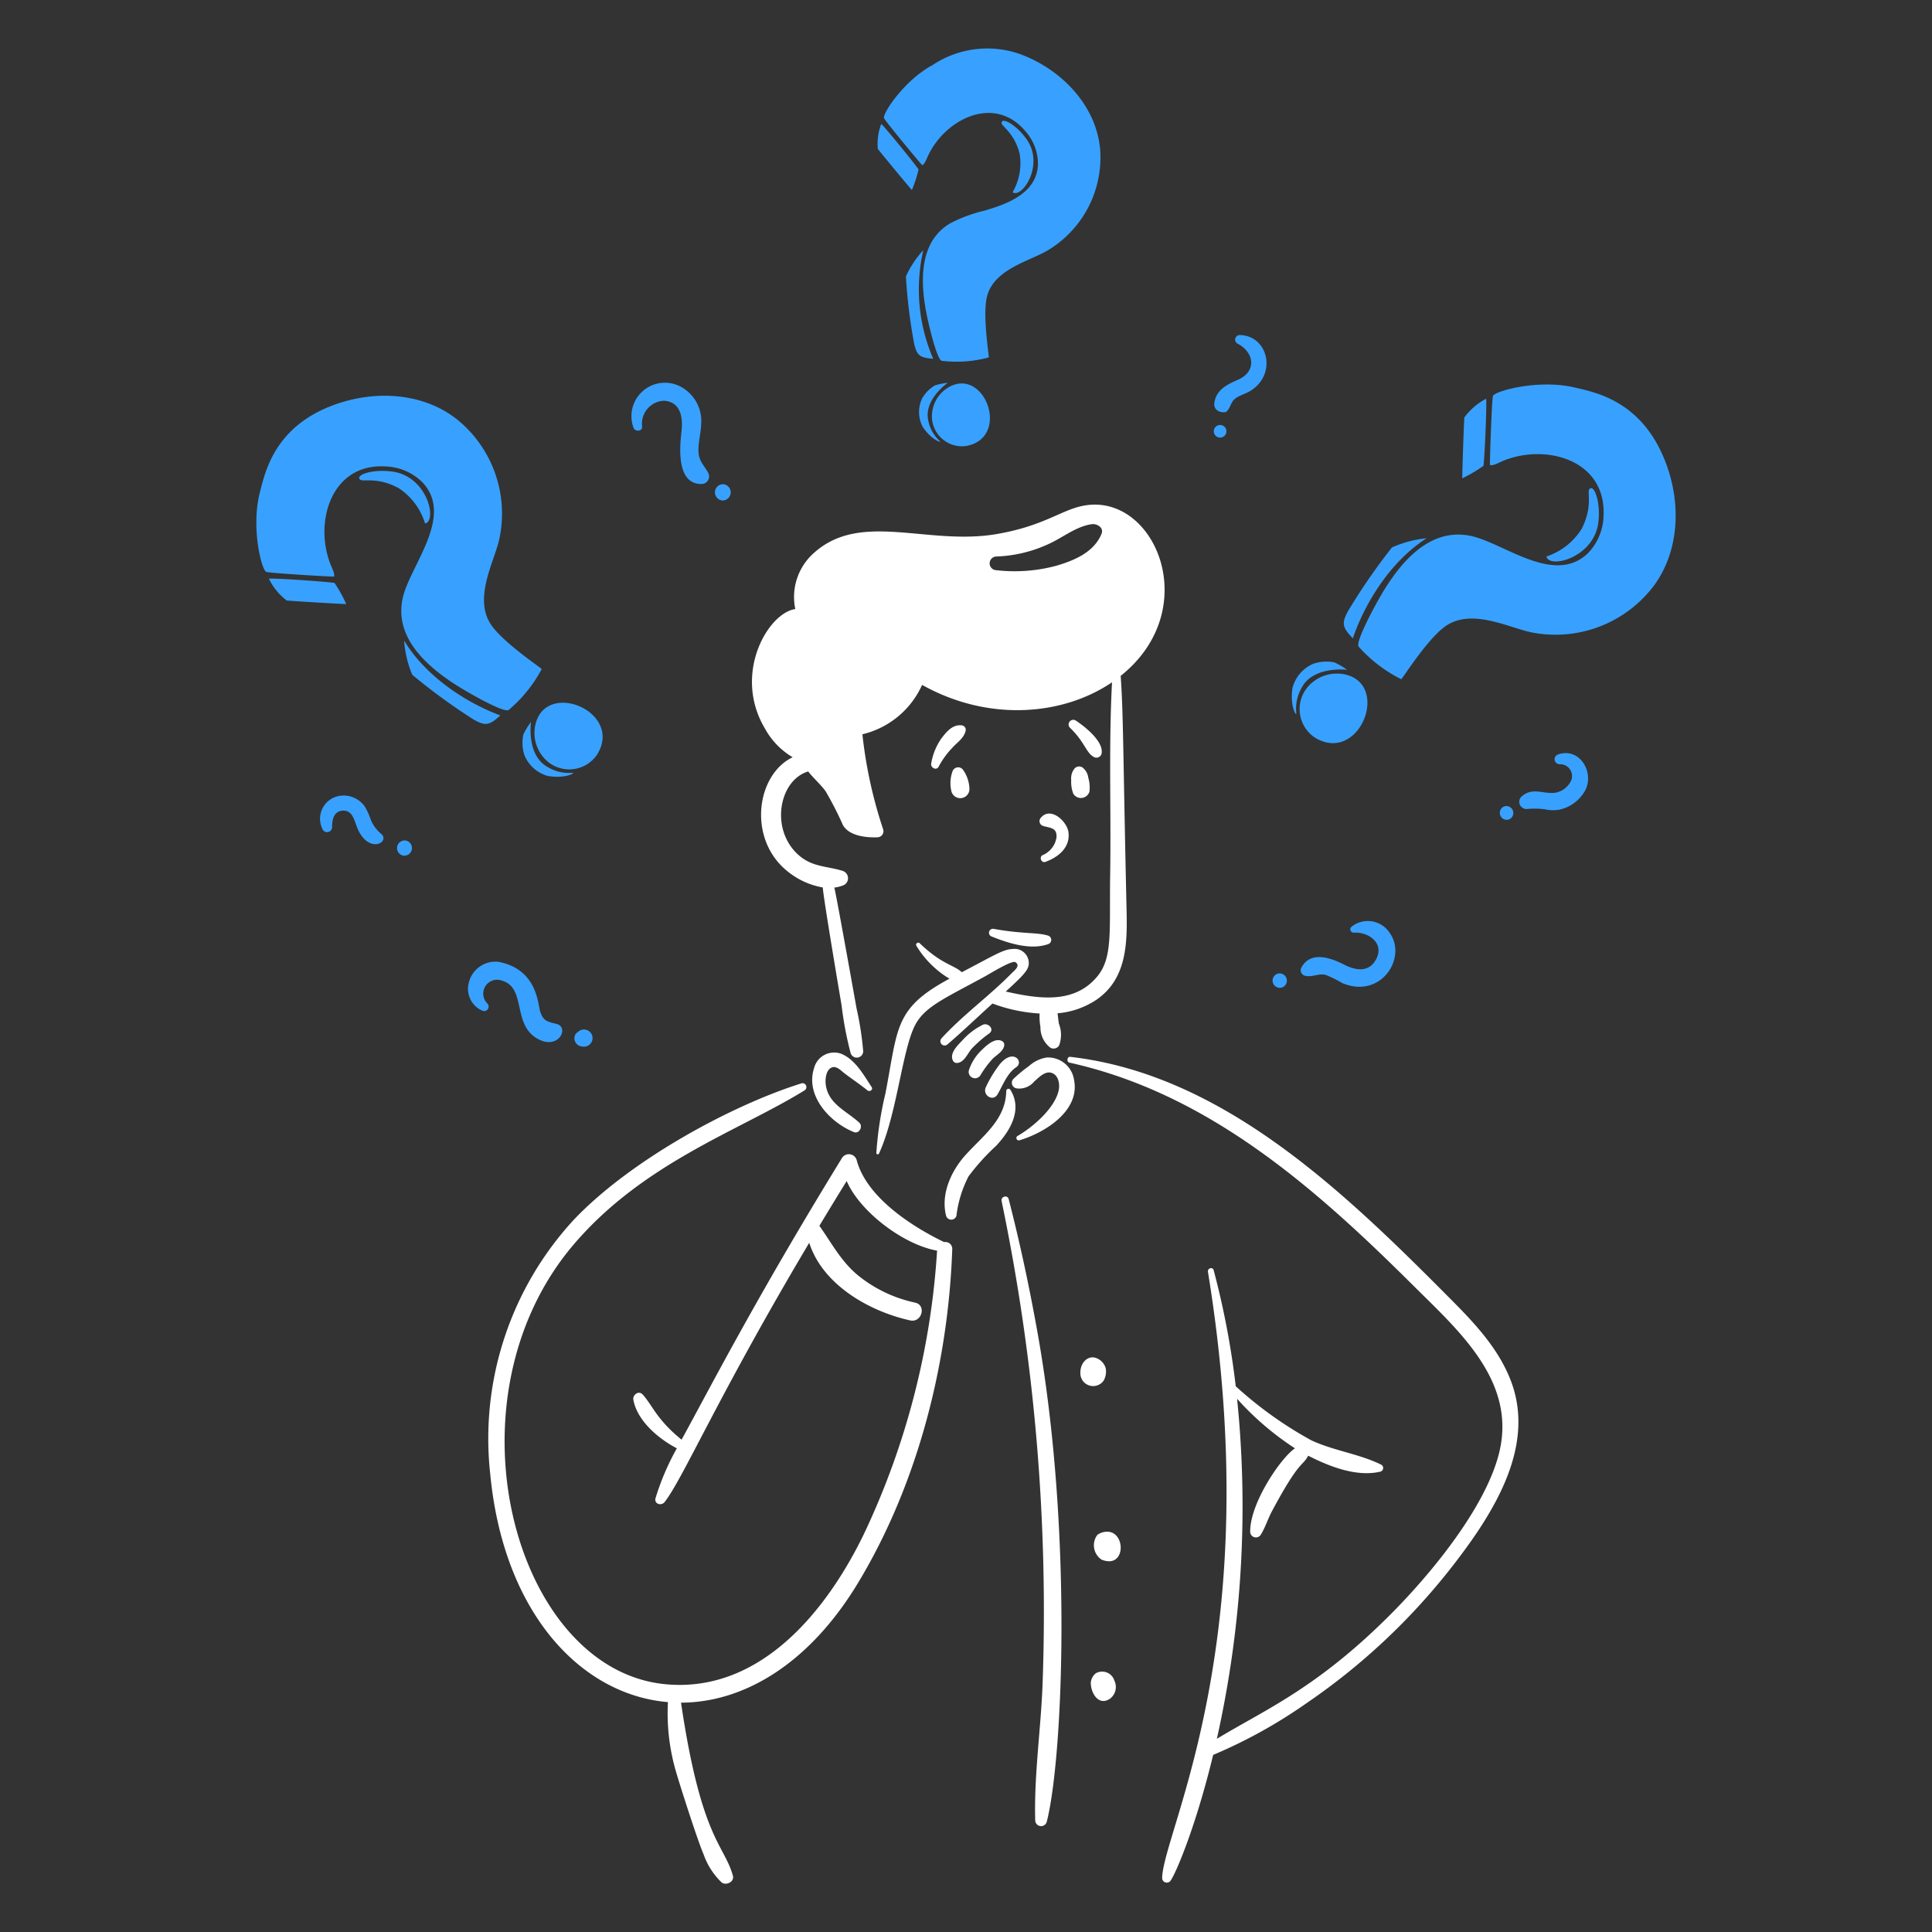 <svg viewBox="0 0 4096 4096" xmlns="http://www.w3.org/2000/svg"
    id="Asking-Question-4--Streamline-Brooklyn.svg" height="4096" width="4096">
    <rect x="0" y="0" width="4096" height="4096" fill="#333333" stroke="none"/>
    <desc>Asking Question 4 Streamline Illustration: https://streamlinehq.com</desc>
    <path
        d="M2083.922 2172.477a144.855 144.855 0 0 0 -44.216 33.853c-10.056 10.527 -27.607 27.279 -19.067 42.906a8.806 8.806 0 0 0 7.619 4.383c15.626 -0.225 22.753 -19.743 31.621 -30.106a260.567 260.567 0 0 1 37.929 -32.973c11.1 -8.929 -3.011 -22.774 -13.885 -18.063Z"
        fill="#ffffff" stroke-width="1"></path>
    <path
        d="M2124.964 2207.498c-14.336 -8.397 -32.44 7.741 -42.23 17.306a104.796 104.796 0 0 0 -28.672 44.38 13.496 13.496 0 0 0 24.576 10.383 208.548 208.548 0 0 1 26.276 -35.308c8.581 -8.192 23.88 -16.384 24.207 -29.512a8.315 8.315 0 0 0 -4.157 -7.25Z"
        fill="#ffffff" stroke-width="1"></path>
    <path
        d="M2115.871 2261.299a250.143 250.143 0 0 0 -25.989 44.052c-7.25 16.691 15.401 31.232 25.088 14.643 11.387 -19.456 20.152 -44.38 39.342 -57.344 18.166 -12.247 -8.663 -43.54 -38.441 -1.352Z"
        fill="#ffffff" stroke-width="1"></path>
    <path
        d="M2133.34 2312.868c-0.84 61.297 -50.176 95.396 -87.142 136.765 -30.003 33.567 -51.999 82.432 -40.387 128.041a11.448 11.448 0 0 0 21.893 0 243.712 243.712 0 0 1 25.846 -83.968 471.142 471.142 0 0 1 58.327 -64.492c30.208 -32.317 56.381 -76.636 30.269 -118.641a4.751 4.751 0 0 0 -8.806 2.294Z"
        fill="#ffffff" stroke-width="1"></path>
    <path
        d="M2216.202 1827.287c27.689 -10.035 53.453 -30.72 48.927 -63.365 -3.195 -22.815 -37.622 -54.702 -58.327 -30.372a10.629 10.629 0 0 0 4.649 17.51c14.909 4.547 30.167 3.4 28.324 24.76a48.783 48.783 0 0 1 -29.471 37.233c-7.782 4.014 -2.56 17.265 5.898 14.234Z"
        fill="#ffffff" stroke-width="1"></path>
    <path
        d="M2019.328 1635.594a73.38 73.38 0 0 0 -2.048 42.865 19.436 19.436 0 0 0 38.011 -5.14 73.134 73.134 0 0 0 -13.21 -40.694 12.698 12.698 0 0 0 -22.753 2.97Z"
        fill="#ffffff" stroke-width="1"></path>
    <path
        d="M2278.687 1628.631a33.403 33.403 0 0 0 -7.619 25.334 69.775 69.775 0 0 0 4.424 28.815 18.903 18.903 0 0 0 34.222 -4.485 71.209 71.209 0 0 0 -2.437 -29.245 32.502 32.502 0 0 0 -13.169 -22.528 13.455 13.455 0 0 0 -15.421 2.109Z"
        fill="#ffffff" stroke-width="1"></path>
    <path
        d="M2268.16 1542.615c33.751 32.502 34.468 55.747 53.453 63.365a11.264 11.264 0 0 0 13.722 -7.782c5.386 -24.576 -32.276 -55.972 -55.296 -70.984a9.871 9.871 0 0 0 -11.878 15.401Z"
        fill="#ffffff" stroke-width="1"></path>
    <path
        d="M1990.083 1625.211a178.606 178.606 0 0 1 29.348 -40.264c10.24 -11.51 24.064 -19.681 27.75 -35.512a9.421 9.421 0 0 0 -8.868 -11.674c-19.149 -2.171 -32.666 14.705 -43.008 28.529a129.536 129.536 0 0 0 -21.033 52.285c-2.048 9.073 11.387 15.954 15.811 6.636Z"
        fill="#ffffff" stroke-width="1"></path>
    <path
        d="M2102.682 1985.597c35.041 13.988 81.92 29.266 119.296 16.118a9.503 9.503 0 0 0 0 -18.166c-23.163 -7.25 -52.797 -2.99 -114.811 -14.213a8.438 8.438 0 0 0 -4.485 16.261Z"
        fill="#ffffff" stroke-width="1"></path>
    <path
        d="M1847.972 2304.696c-16.794 -25.395 -34.591 -58.388 -64.594 -70.636a43.909 43.909 0 0 0 -57.508 30.577c-19.046 58.429 33.772 115.261 84.541 135.475 11.182 4.485 19.722 -12.124 11.51 -19.784 -27.3 -25.416 -67.031 -39.854 -71.414 -82.493 -1.085 -10.588 0.696 -30.167 13.292 -34.816 9.626 -3.564 18.596 6.267 25.19 11.407 16.384 12.698 34.058 24.228 50.012 37.253 4.588 3.727 12.82 -1.147 8.97 -6.984Z"
        fill="#ffffff" stroke-width="1"></path>
    <path
        d="M2161.111 2417.562c52.613 -15.483 129.577 -61.993 115.855 -128.655a55.624 55.624 0 0 0 -57.733 -46.92 73.093 73.093 0 0 0 -37.724 18.104 303.452 303.452 0 0 0 -33.034 27.32 12.001 12.001 0 0 0 8.376 20.214 40.837 40.837 0 0 0 35.942 -14.93c8.97 -7.619 22.057 -22.323 36.004 -18.309 15.135 4.362 18.432 23.224 15.892 36.209 -7.455 38.42 -55.132 79.176 -87.47 97.792a5.038 5.038 0 0 0 3.891 9.175Z"
        fill="#ffffff" stroke-width="1"></path>
    <path
        d="M3202.396 2925.425c-25.293 -64.819 -73.175 -117.084 -121.467 -165.724 -227.185 -228.844 -485.376 -481.505 -811.807 -519.107 -6.984 -0.86 -8.479 10.793 -1.618 12.288 294.318 65.27 520.663 265.564 728.515 472.33 96.379 95.887 219.464 202.936 182.436 354.304 -28.488 116.511 -144.916 257.393 -229.97 342.733 -156.754 157.245 -267.182 202.65 -368.64 264.192a2255.278 2255.278 0 0 0 42.885 -720.896 612.762 612.762 0 0 0 122.737 105.042c-28.897 18.924 -95.56 115.487 -94.966 177.029a12.124 12.124 0 0 0 22.426 6.144c9.667 -15.503 15.073 -33.71 23.736 -49.93 59.392 -111.063 64.43 -93.901 76.8 -117.637 45.261 23.081 102.728 45.629 153.088 33.792a8.028 8.028 0 0 0 2.048 -14.582c-46.838 -23.224 -100.454 -29.471 -148.337 -51.732a823.951 823.951 0 0 1 -160.399 -114.688 1745.367 1745.367 0 0 0 -46.735 -245.903c-2.048 -7.987 -13.435 -4.485 -12.165 3.359 127.529 782.213 -95.171 1186.12 -97.137 1285.284a9.871 9.871 0 0 0 18.268 4.915c11.121 -16.056 52.9 -113.111 89.907 -266.097a1063.281 1063.281 0 0 0 198.861 -110.285 1369.17 1369.17 0 0 0 311.951 -294.4c89.539 -115.876 172.913 -253.87 119.583 -390.431Z"
        fill="#ffffff" stroke-width="1"></path>
    <path
        d="M2870.395 1977.283c31.293 -1.761 64.922 22.323 47.35 55.89 -15.299 29.245 -43.459 24.576 -68.444 11.735 -28.529 -14.602 -72.212 -29.901 -90.911 7.844a11.96 11.96 0 0 0 9.503 16.159c14.766 3.195 28.18 -5.796 42.701 -2.048a257.208 257.208 0 0 1 34.816 17.203c82.452 35.226 139.489 -54.538 100.065 -107.356a55.153 55.153 0 0 0 -80.323 -11.735 7.025 7.025 0 0 0 5.243 12.308Z"
        fill="#38a1ff" stroke-width="1"></path>
    <path
        d="M2719.15 2093.056a15.319 15.319 0 0 0 -12.063 -28.16 15.319 15.319 0 0 0 12.063 28.16Z"
        fill="#38a1ff" stroke-width="1"></path>
    <path
        d="M1361.306 904.049a48.681 48.681 0 0 1 46.428 -54.436c35.901 2.396 40.387 35.963 37.089 64.922 -3.83 33.792 -11.018 112.067 42.537 111.636a16.241 16.241 0 0 0 13.906 -24.228c-9.564 -16.691 -19.948 -24.904 -20.48 -45.875 -0.43 -18.821 5.079 -37.192 5.673 -55.951A82.575 82.575 0 0 0 1441.956 819.2a70.963 70.963 0 0 0 -98.98 87.45c3.297 9.093 19.415 8.602 18.33 -2.601Z"
        fill="#38a1ff" stroke-width="1"></path>
    <path
        d="M1532.457 1061.089a17.285 17.285 0 0 0 0 -34.55 17.285 17.285 0 0 0 0 34.55Z"
        fill="#38a1ff" stroke-width="1"></path>
    <path
        d="M1032.97 2127.237a29.43 29.43 0 0 1 31.621 -48.108c50.668 14.93 22.118 89.6 71.68 121.078 46.715 29.778 72.643 -22.364 43.315 -29.512 -19.354 -4.71 -28.815 -6.328 -34.816 -28.058 -4.854 -18.002 -7.557 -87.613 -87.47 -103.404a57.917 57.917 0 0 0 -62.915 42.476 50.401 50.401 0 0 0 28.058 60.928 9.441 9.441 0 0 0 10.527 -15.401Z"
        fill="#38a1ff" stroke-width="1"></path>
    <path
        d="M1228.104 2185.626c-2.54 1.925 -7.557 5.55 -8.54 8.049a17.51 17.51 0 0 0 14.991 25.027 18.186 18.186 0 1 0 -6.451 -33.075Z"
        fill="#38a1ff" stroke-width="1"></path>
    <path
        d="M704.102 1752.781c-0.246 -15.135 3.891 -33.239 22.651 -34.202 20.48 -1.085 24.371 20.644 30.208 35.348 22.979 57.836 69.878 32.358 52.101 14.746a81.162 81.162 0 0 1 -22.528 -29.409 149.955 149.955 0 0 0 -12.595 -28.488 54.661 54.661 0 0 0 -47.452 -24.105 49.152 49.152 0 0 0 -41.677 73.134 10.67 10.67 0 0 0 19.292 -7.025Z"
        fill="#38a1ff" stroke-width="1"></path>
    <path
        d="M854.794 1813.934a16.2 16.2 0 0 0 5.571 -31.908 16.2 16.2 0 0 0 -5.571 31.908Z"
        fill="#38a1ff" stroke-width="1"></path>
    <path
        d="M2623.181 728.269c36.086 18.289 41.677 58.921 1.905 76.595 -23.142 10.24 -45.732 20.767 -50.381 47.903 -3.727 21.893 21.893 23.347 25.62 19.784 9.626 -9.093 8.192 -20.664 20.05 -28.672 8.868 -6.144 19.845 -8.97 29.082 -14.336 59.126 -34.673 39.69 -118.415 -21.402 -119.194a9.708 9.708 0 0 0 -4.874 17.92Z"
        fill="#38a1ff" stroke-width="1"></path>
    <path
        d="M2586.747 927.744a13.373 13.373 0 0 0 0 -26.747 13.373 13.373 0 0 0 0 26.747Z"
        fill="#38a1ff" stroke-width="1"></path>
    <path
        d="M3307.008 1620.193a25.149 25.149 0 0 1 24.371 33.628 45.507 45.507 0 0 1 -35.144 26.972c-25.293 2.744 -46.162 -11.899 -69.079 6.758a15.36 15.36 0 0 0 9.83 27.668 167.629 167.629 0 0 1 38.175 0.532 81.162 81.162 0 0 0 31.027 0.819 82.944 82.944 0 0 0 55.03 -41.677c19.292 -39.035 -13.455 -91.628 -58.429 -75.203a10.588 10.588 0 0 0 4.219 20.5Z"
        fill="#38a1ff" stroke-width="1"></path>
    <path
        d="M3198.976 1737.38a14.746 14.746 0 0 0 -9.83 -27.791 14.746 14.746 0 0 0 9.83 27.791Z"
        fill="#38a1ff" stroke-width="1"></path>
    <path
        d="M1265.848 1599.918c55.665 -89.293 -103.363 -157.573 -129.638 -67.994a79.544 79.544 0 0 0 13.353 70.472 71.373 71.373 0 0 0 116.285 -2.478Z"
        fill="#38a1ff" stroke-width="1"></path>
    <path
        d="M960.061 1447.813c-60.662 -40.12 -124.293 -99.738 -106.168 -180.224 15.503 -68.772 109.097 -171.827 42.435 -244.285a115.978 115.978 0 0 0 -77.353 -34.324c-117.473 -8.192 -153.846 119.46 -117.842 208.548 1.393 3.564 10.24 21.258 6.533 24.863 -0.696 0.717 -138.056 -7.352 -143.36 -10.056 -10.24 -5.243 -32.768 -95.56 -12.861 -170.537 10.363 -39.199 28.918 -129.679 141.988 -177.582 89.19 -37.786 197.427 -35.512 274.022 23.736a256.799 256.799 0 0 1 90.112 259.318c-11.94 47.411 -52.285 120.361 -17.879 175.022 24.166 38.38 107.827 93.676 108.708 96.256A293.171 293.171 0 0 1 1078.272 1505.28c-9.892 6.738 -89.088 -38.175 -118.211 -57.467Z"
        fill="#38a1ff" stroke-width="1"></path>
    <path
        d="M856.76 1358.131a228.844 228.844 0 0 0 17.285 72.479 1269.248 1269.248 0 0 0 130.109 94.884c23.798 13.455 32.543 13.558 56.607 -8.765 -64.881 -23.736 -155.034 -77.742 -204.001 -158.597Z"
        fill="#38a1ff" stroke-width="1"></path>
    <path
        d="M845.517 1035.08A136.909 136.909 0 0 1 901.12 1109.852c26.296 -5.161 5.468 -99.84 -69.202 -110.06 -43.95 -6.001 -80.118 7.885 -68.116 17.285 6.246 4.874 36.741 -6.554 81.715 18.002Z"
        fill="#38a1ff" stroke-width="1"></path>
    <path
        d="M734.044 1280.614c-0.696 0.594 -124.109 -6.861 -126.382 -7.578a130.867 130.867 0 0 1 -37.581 -46.06c1.843 -2.314 134.021 6.881 139.264 9.093a298.127 298.127 0 0 1 24.699 44.544Z"
        fill="#38a1ff" stroke-width="1"></path>
    <path
        d="M1111.572 1600.348a75.346 75.346 0 0 0 49.644 44.708c38.38 6.533 60.17 -7.25 52.224 -6.595a87.859 87.859 0 0 1 -54.006 -13.292c-43.827 -25.682 -33.567 -94.659 -33.567 -94.659a149.504 149.504 0 0 0 -16.22 26.44 84.562 84.562 0 0 0 1.925 43.397Z"
        fill="#38a1ff" stroke-width="1"></path>
    <path
        d="M2049.434 945.357c92.344 -18.125 39.854 -163.84 -34.816 -126.218a71.209 71.209 0 0 0 -37.888 51.773 63.754 63.754 0 0 0 72.704 74.445Z"
        fill="#38a1ff" stroke-width="1"></path>
    <path
        d="M1961.984 652.698c-10.793 -64.123 -10.752 -142.111 52.92 -179.466a314.819 314.819 0 0 1 72.233 -26.624c47.677 -13.988 108.81 -35.881 113.295 -94.925a103.629 103.629 0 0 0 -24.822 -71.516c-66.376 -81.777 -172.032 -27.566 -208.261 50.381 -1.475 3.092 -7.68 19.681 -12.288 19.476 -0.922 0 -79.524 -94.659 -80.978 -99.738 -2.744 -9.892 42.435 -79.872 103.567 -112.64a208.896 208.896 0 0 1 202.752 -15.729c79.135 35.185 143.79 107.295 151.9 193.516a229.601 229.601 0 0 1 -114.34 217.313c-39.67 21.955 -110.592 39.322 -125.297 95.232 -10.24 39.199 4.649 127.693 3.564 129.802a262.861 262.861 0 0 1 -99.717 7.188c-10.322 -2.314 -29.286 -81.469 -34.529 -112.271Z"
        fill="#38a1ff" stroke-width="1"></path>
    <path
        d="M1957.499 530.432a206.193 206.193 0 0 0 -36.864 55.562 1132.155 1132.155 0 0 0 17.51 142.971c5.734 23.798 10.977 29.573 40.325 31.642A369.951 369.951 0 0 1 1957.499 530.432Z"
        fill="#38a1ff" stroke-width="1"></path>
    <path
        d="M2161.664 325.632a122.307 122.307 0 0 1 -14.868 81.92c19.538 14.07 68.547 -57.59 29.614 -112.435 -22.917 -32.379 -54.047 -47.514 -52.92 -33.956 0.594 7.127 26.767 20.173 38.175 64.471Z"
        fill="#38a1ff" stroke-width="1"></path>
    <path
        d="M1933.312 402.842c-0.799 -0.102 -71.352 -85.299 -72.212 -87.183a117.617 117.617 0 0 1 7.148 -52.716c2.642 -0.205 77.353 91.75 79.135 96.502a276.05 276.05 0 0 1 -14.07 43.397Z"
        fill="#38a1ff" stroke-width="1"></path>
    <path
        d="M1954.898 844.861a67.584 67.584 0 0 0 1.126 59.781c19.19 29.041 41.513 34.918 36.229 30.126a78.459 78.459 0 0 1 -24.269 -43.418c-10.015 -44.319 41.349 -79.729 41.349 -79.729a136.028 136.028 0 0 0 -27.197 5.509 74.957 74.957 0 0 0 -27.238 27.73Z"
        fill="#38a1ff" stroke-width="1"></path>
    <path
        d="M2788.823 1564.508c92.426 54.436 157.839 -109.466 65.843 -133.898a81.203 81.203 0 0 0 -71.537 15.524 72.643 72.643 0 0 0 5.693 118.374Z"
        fill="#38a1ff" stroke-width="1"></path>
    <path
        d="M2935.747 1248.829c39.219 -62.894 98.304 -129.311 180.859 -112.988 70.369 13.885 177.971 106.701 250.081 36.864A118.129 118.129 0 0 0 3399.68 1092.874c5.263 -119.89 -125.768 -153.6 -215.675 -114.688 -3.564 1.577 -21.402 10.977 -25.129 7.352 -0.758 -0.696 3.789 -140.861 6.431 -146.268 5.079 -10.486 96.543 -35.901 173.466 -17.674 40.202 9.503 132.915 26.051 184.709 140.001 40.96 89.887 41.411 200.233 -16.916 279.9a261.55 261.55 0 0 1 -261.857 98.755c-48.64 -10.895 -124.027 -50.094 -178.811 -13.619 -38.441 25.62 -92.611 112.394 -95.13 113.357a299.868 299.868 0 0 1 -90.501 -69.304c-7.127 -9.81 36.598 -91.587 55.48 -121.856Z"
        fill="#38a1ff" stroke-width="1"></path>
    <path
        d="M3024.384 1141.207a233.472 233.472 0 0 0 -73.4 19.497 1303.224 1303.224 0 0 0 -93.245 135.168c-13.087 24.576 -12.964 33.526 10.445 57.467 22.364 -66.847 75.121 -160.133 156.201 -212.132Z"
        fill="#38a1ff" stroke-width="1"></path>
    <path
        d="M3353.272 1121.137a139.121 139.121 0 0 1 -74.752 58.655c6.042 26.808 101.806 2.54 110.264 -73.462 4.977 -45.056 -10.24 -81.408 -19.415 -68.977 -4.69 6.39 7.782 37.315 -16.097 83.784Z"
        fill="#38a1ff" stroke-width="1"></path>
    <path
        d="M3100.18 1014.067c-0.594 -0.717 3.686 -126.71 4.383 -129.024a133.714 133.714 0 0 1 45.937 -39.526c2.437 1.843 -3.461 136.765 -5.571 142.172a312.934 312.934 0 0 1 -44.749 26.378Z"
        fill="#38a1ff" stroke-width="1"></path>
    <path
        d="M2784.276 1407.263a76.657 76.657 0 0 0 -44.216 51.835c-5.632 39.24 8.97 61.133 8.192 53.043a89.723 89.723 0 0 1 12.165 -55.419c25.027 -45.343 95.56 -36.7 95.56 -36.7a152.699 152.699 0 0 0 -27.341 -15.831 87.163 87.163 0 0 0 -44.36 3.072Z"
        fill="#38a1ff" stroke-width="1"></path>
    <path
        d="M2200.535 2830.336c-17.203 -97.034 -37.478 -192.696 -62.054 -288.113 -2.499 -9.728 -16.978 -5.571 -14.991 4.096a4269.937 4269.937 0 0 1 86.876 1023.57c-3.625 96.256 -18.268 193.352 -15.626 289.567a12.472 12.472 0 0 0 24.371 3.297c34.14 -132.588 55.48 -614.175 -18.575 -1032.417Z"
        fill="#ffffff" stroke-width="1"></path>
    <path
        d="M2339.779 2927.104a39.281 39.281 0 0 0 4.547 -25.784 32.461 32.461 0 0 0 -23.675 -23.204c-18.125 -3.297 -30.29 14.602 -30.126 31.191a27.156 27.156 0 0 0 49.254 17.797Z"
        fill="#ffffff" stroke-width="1"></path>
    <path
        d="M2352.087 3247.698a36.147 36.147 0 0 0 -25.395 6.144 36.598 36.598 0 0 0 8.643 52.654c49.336 20.132 52.326 -52.47 16.753 -58.798Z"
        fill="#ffffff" stroke-width="1"></path>
    <path
        d="M2362.696 3563.397a27.136 27.136 0 0 0 -39.834 -15.688 29.43 29.43 0 0 0 -10.24 18.985c-0.655 21.893 16.22 51.507 40.96 34.488a30.966 30.966 0 0 0 9.114 -37.786Z"
        fill="#ffffff" stroke-width="1"></path>
    <path
        d="M2295.808 1072.374c-47.104 9.462 -83.026 42.639 -182.006 59.74 -146.289 25.395 -287.191 -48.886 -386.765 38.912a124.682 124.682 0 0 0 -40.96 120.177c-58.45 8.663 -132.915 137.933 -64.492 253.133a159.744 159.744 0 0 0 58.921 61.092c-77.537 37.151 -96.256 174.08 -10.363 242.278a162.857 162.857 0 0 0 74.26 33.792c0.266 16.384 37.069 233.984 39.793 249.61a744.735 744.735 0 0 0 19.251 101.745 13.66 13.66 0 0 0 26.624 -3.625 666.358 666.358 0 0 0 -14.152 -91.628c-1.864 -10.609 -43.848 -245.76 -47.104 -255.836A69.366 69.366 0 0 0 1789.952 1875.968a16.384 16.384 0 0 0 -3.912 -29.778c-31.785 -9.83 -61.174 -7.844 -89.027 -30.106 -65.659 -52.613 -47.104 -161.567 16.384 -180.49 11.899 15.032 28.058 29.082 37.253 42.435a702.464 702.464 0 0 1 36.065 70.472c12.636 23.798 49.562 27.628 73.564 26.624a12.923 12.923 0 0 0 12.288 -16.261 962.068 962.068 0 0 1 -44.216 -202.117 186.02 186.02 0 0 0 126.587 -104.714c142.766 79.77 300.052 64.225 402.657 -5.53 -7.25 136.028 -1.761 272.916 -3.973 409.006 -1.843 117.432 6.021 174.285 -27.197 214.548 -49.684 60.252 -127.263 46.961 -194.171 32.072 38.195 -34.816 46.408 -44.421 48.599 -56.238a30.147 30.147 0 0 0 -33.894 -33.935c-19.825 0.532 -38.912 13.251 -107.889 49.254 -16.384 -15.585 -42.557 -16.261 -89.149 -61.44 -3.625 -3.461 -9.83 1.024 -7.086 5.407a201.318 201.318 0 0 0 41.083 48.66 179.405 179.405 0 0 0 29.102 21.033c-117.637 63.283 -108.79 103.465 -135.844 243.405a754.36 754.36 0 0 0 -19.251 126.116c0 2.744 4.219 4.26 5.509 1.454 38.707 -83.968 49.459 -223.785 77.947 -274.883 21.32 -38.113 64.164 -55.624 147.886 -101.519 10.465 -5.755 56.279 -34.181 63.488 -29.553 11.674 7.66 -2.56 17.94 -7.352 22.856 -47.411 48.538 -103.567 88.535 -149.361 138.65a9.032 9.032 0 0 0 12.759 12.759c32.502 -27.935 63.59 -57.815 95.375 -86.569a340.378 340.378 0 0 0 99.922 21.156 121.938 121.938 0 0 0 1.72 28.488 53.985 53.985 0 0 0 21.156 44.073 13.763 13.763 0 0 0 18.432 -4.874 64.881 64.881 0 0 0 -0.451 -46.121c-1.352 -7.352 -1.72 -14.848 -2.929 -22.036a174.817 174.817 0 0 0 82.452 -28.672c62.587 -43.008 65.536 -115.098 64.061 -184.32 -7.68 -337.92 -6.799 -420.987 -12.636 -502.374 178.647 -142.356 71.455 -390.922 -80.097 -360.53Zm39.465 59.535c-15.954 38.584 -56.484 55.828 -94.556 67.174a339.968 339.968 0 0 1 -128.86 9.728 14.5 14.5 0 0 1 0 -28.959 286.188 286.188 0 0 0 109.896 -25.887c31.089 -13.742 58.982 -37.847 92.979 -42.66 10.834 -1.516 26.132 7.291 20.562 20.603Z"
        fill="#ffffff" stroke-width="1"></path>
    <path
        d="M2001.715 2633.38c-71.68 -34.591 -165.274 -96.686 -185.528 -174.08a17.244 17.244 0 0 0 -31.191 -4.096c-182.682 297.349 -280.453 488.694 -339.968 597.033 -52.92 -42.844 -61.44 -72.376 -82.432 -95.724 -8.54 -9.462 -21.832 0.758 -19.784 11.51 8.54 44.646 53.248 82.268 92.16 102.543a532.808 532.808 0 0 0 -45.179 105.636c-3.461 12.431 12.431 17.08 19.354 8.192 40.53 -52.777 112.824 -223.928 306.504 -549.601 28.488 89.334 127.754 145.572 214.057 164.598 24.576 5.407 35.021 -32.317 10.424 -37.724a286.495 286.495 0 0 1 -122.122 -58.655c-35.389 -29.594 -54.927 -67.748 -80.855 -104.202q27.402 -45.568 57.897 -94.945c27.013 63.14 117.842 134.246 191.652 147.64a1640.018 1640.018 0 0 1 -154.358 599.081c-78.93 163.84 -221.184 341.053 -424.448 319.816 -318.034 -33.505 -471.613 -602.849 -191.898 -931.635 148.07 -174.08 352.85 -242.278 489.697 -327.086a8.192 8.192 0 0 0 -6.328 -14.93c-147.988 46.285 -362.312 162.365 -482.55 288.932a683.889 683.889 0 0 0 -177.582 538.46c27.955 295.69 192.512 468.992 376.832 484.475a441.958 441.958 0 0 0 14.336 137.646c7.127 27.136 49.664 159.355 61.235 184.934a151.88 151.88 0 0 0 38.277 59.72c9.626 7.311 27.505 -1.249 23.839 -14.336 -18.268 -66.048 -67.092 -77.087 -109.937 -366.797 132.137 -0.328 271.401 -81.142 376.054 -255.16 125.85 -209.265 190.464 -463.155 198.963 -705.925a14.52 14.52 0 0 0 -17.121 -15.319Z"
        fill="#ffffff" stroke-width="1"></path>
</svg>